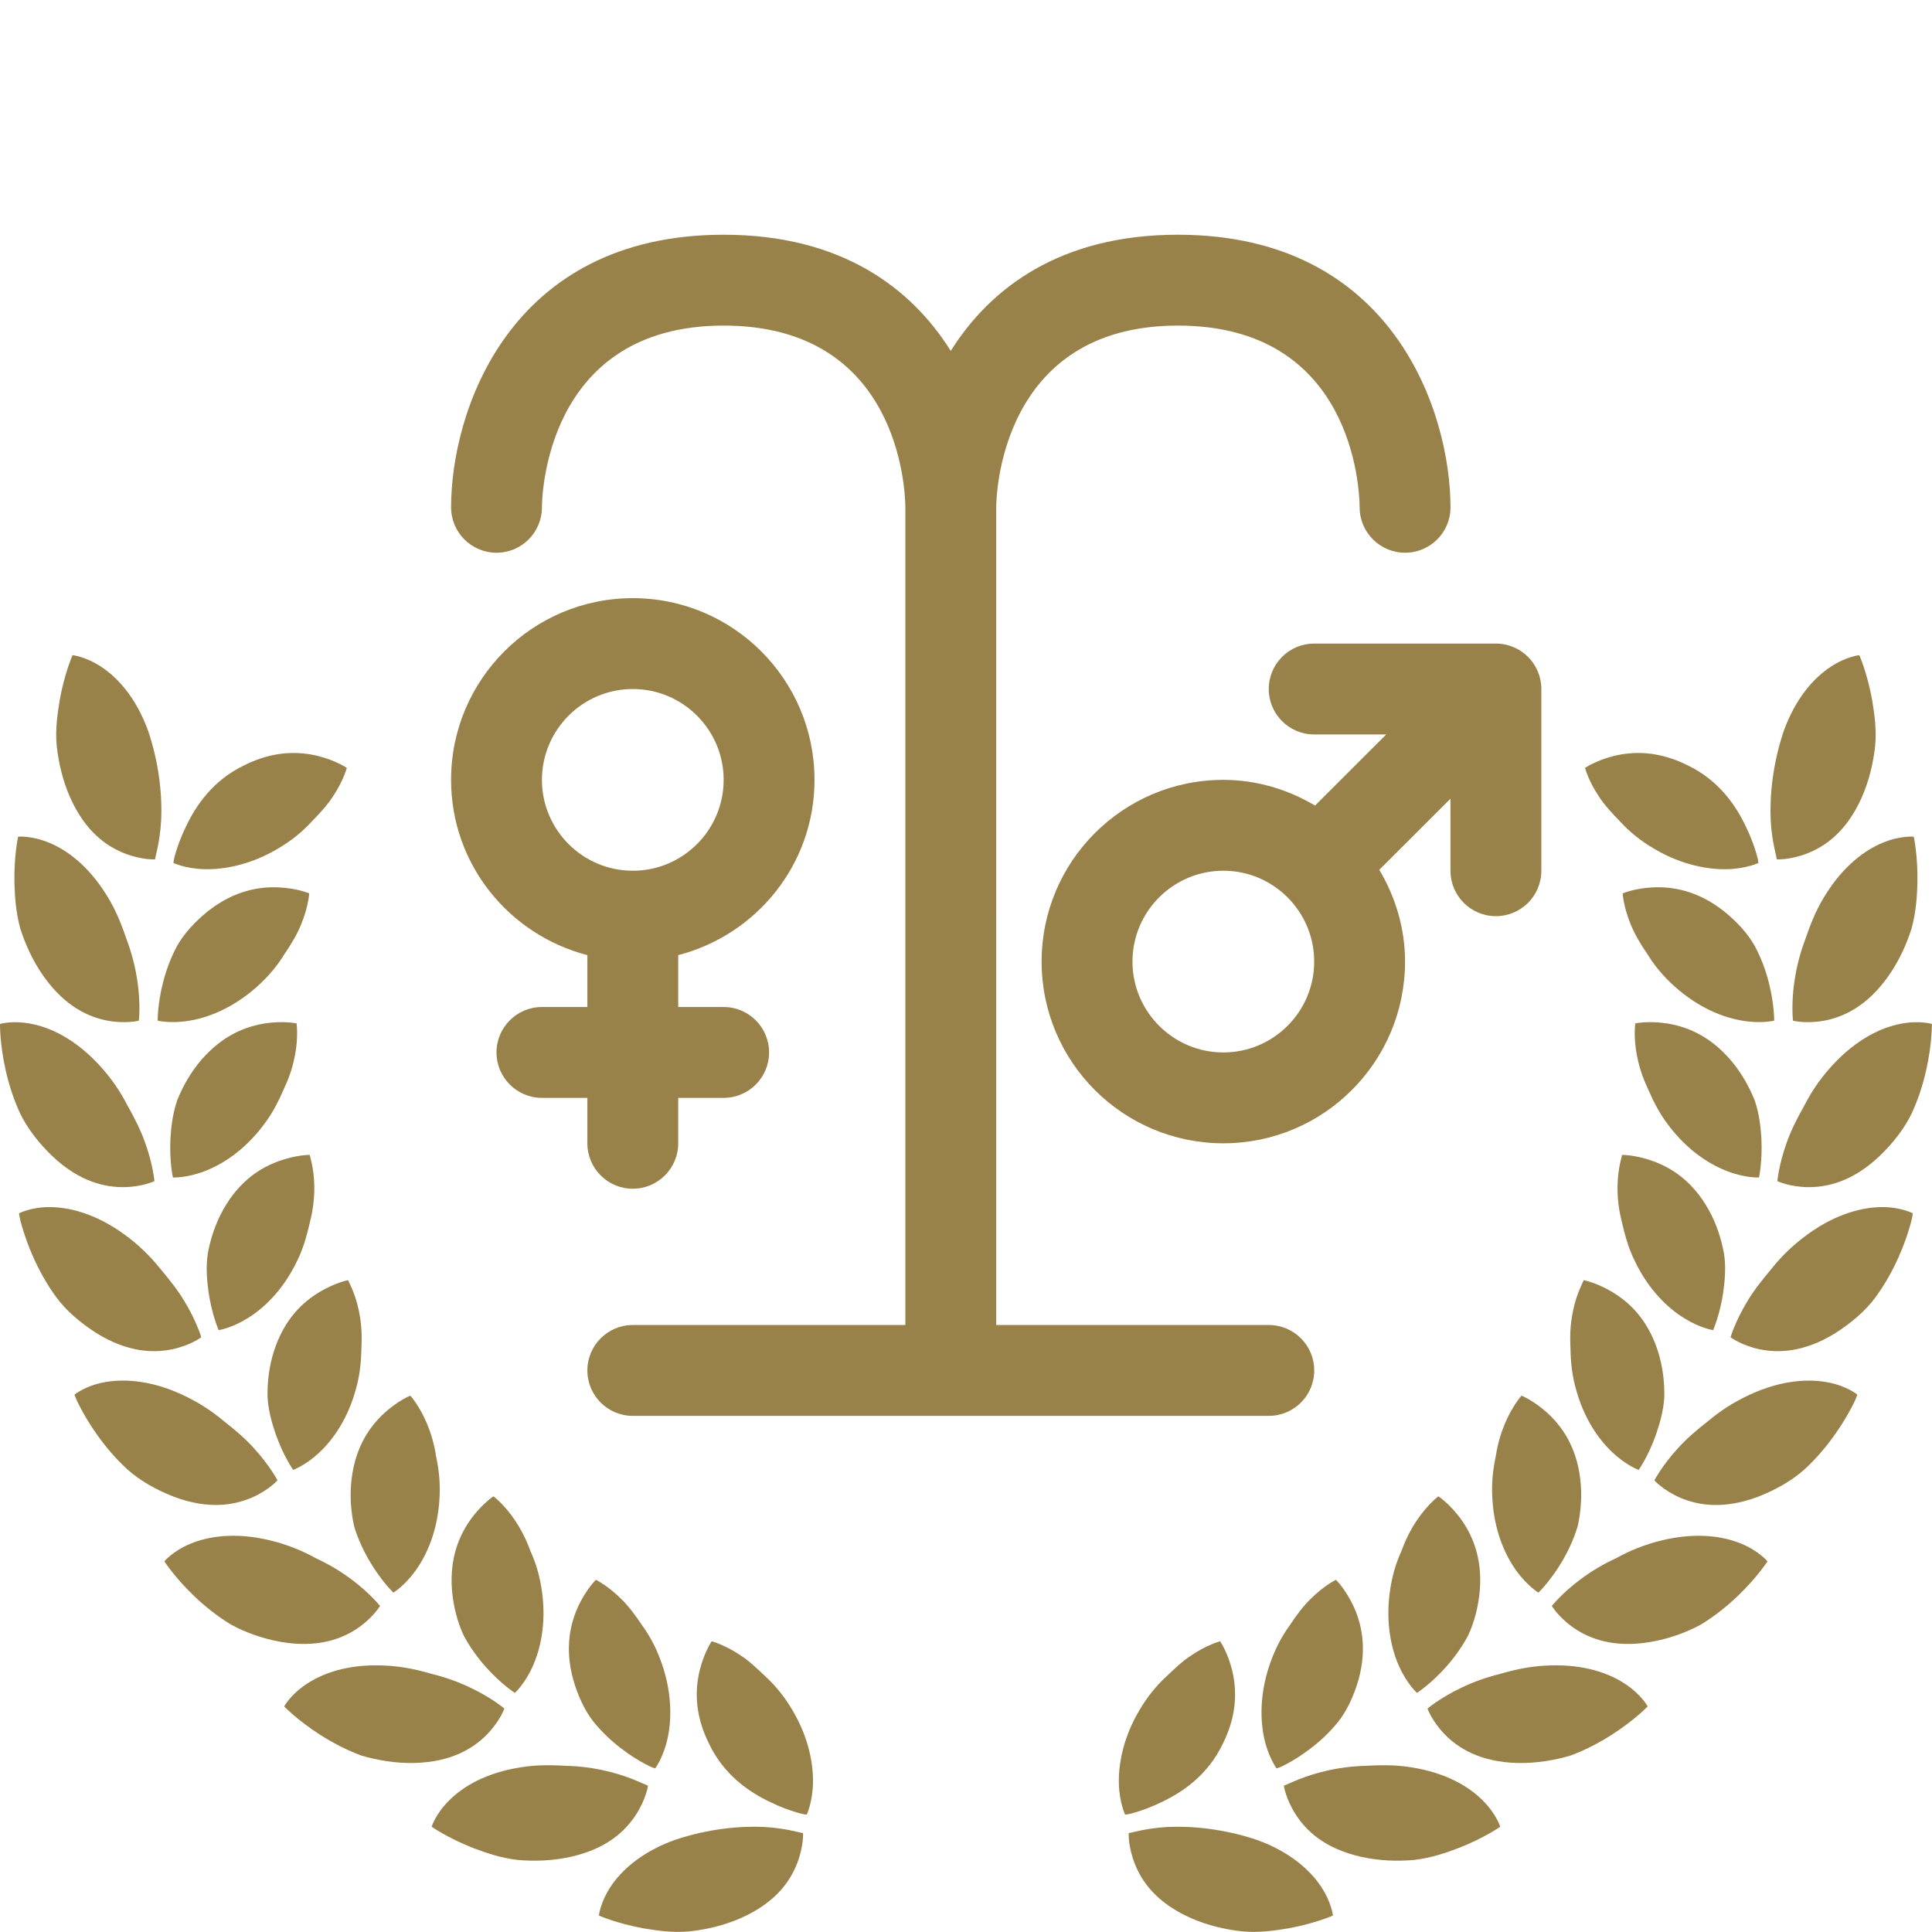 <?xml version="1.0" encoding="UTF-8" standalone="no"?>
<svg
   xmlns:dc="http://purl.org/dc/elements/1.1/"
   xmlns:cc="http://creativecommons.org/ns#"
   xmlns:rdf="http://www.w3.org/1999/02/22-rdf-syntax-ns#"
   xmlns:svg="http://www.w3.org/2000/svg"
   xmlns="http://www.w3.org/2000/svg"
   class="style-svg replaced-svg"
   xml:space="preserve"
   enable-background="new 0 0 63.788 56.038"
   viewBox="0 0 256 256"
   height="256"
   width="256"
   y="0px"
   x="0px"
   id="Layer_2"
   version="1.1"><defs
   id="defs740" />
<g
   transform="matrix(4.013,0,0,4.013,5.6824042e-4,31.103)"
   id="derechos">
	<path
   id="path658"
   d="m 19.775,55.499 c 0,0 0.586,0.261 1.474,0.423 0.446,0.072 0.956,0.151 1.511,0.1 0.558,-0.06 1.145,-0.193 1.71,-0.443 1.13,-0.506 1.61,-1.194 1.845,-1.79 0.229,-0.583 0.2,-1.013 0.2,-1.013 0,0 -0.134,-0.025 -0.359,-0.079 -0.227,-0.048 -0.55,-0.103 -0.939,-0.124 -0.784,-0.035 -1.831,0.058 -2.937,0.429 -1.118,0.405 -1.771,1.019 -2.116,1.542 -0.347,0.522 -0.389,0.955 -0.389,0.955 z"
   fill="#99814A" />
	<path
   id="path660"
   d="m 23.499,46.443 c 0,0 0.427,0.109 0.956,0.467 0.268,0.172 0.553,0.438 0.854,0.728 0.303,0.281 0.603,0.644 0.873,1.108 0.542,0.924 0.68,1.808 0.661,2.408 -0.018,0.615 -0.204,1.012 -0.204,1.012 0,0 -0.135,-0.006 -0.352,-0.078 -0.217,-0.064 -0.521,-0.173 -0.863,-0.34 -0.684,-0.324 -1.521,-0.889 -2.012,-1.922 -0.5,-0.998 -0.452,-1.832 -0.307,-2.43 0.148,-0.595 0.394,-0.953 0.394,-0.953 z"
   fill="#99814A" />
	<path
   id="path662"
   d="m 14.252,52.566 c 0,0 0.523,0.369 1.363,0.699 0.421,0.16 0.909,0.33 1.46,0.396 0.559,0.051 1.161,0.034 1.764,-0.1 1.207,-0.272 1.814,-0.857 2.162,-1.395 0.339,-0.526 0.396,-0.954 0.396,-0.954 0,0 -0.125,-0.054 -0.337,-0.146 -0.213,-0.092 -0.519,-0.208 -0.897,-0.306 -0.378,-0.098 -0.829,-0.177 -1.335,-0.2 -0.506,-0.023 -1.035,-0.055 -1.627,0.043 -1.176,0.181 -1.937,0.654 -2.377,1.102 -0.447,0.445 -0.572,0.861 -0.572,0.861 z"
   fill="#99814A" />
	<path
   id="path664"
   d="m 19.675,44.413 c 0,0 0.399,0.191 0.849,0.645 0.229,0.222 0.461,0.532 0.695,0.882 0.242,0.336 0.466,0.75 0.639,1.258 0.35,1.014 0.312,1.904 0.176,2.49 -0.139,0.6 -0.399,0.951 -0.399,0.951 0,0 -0.132,-0.03 -0.33,-0.143 -0.201,-0.107 -0.478,-0.272 -0.78,-0.503 -0.302,-0.229 -0.629,-0.525 -0.924,-0.889 -0.293,-0.366 -0.52,-0.862 -0.673,-1.392 -0.296,-1.075 -0.086,-1.885 0.172,-2.441 0.263,-0.554 0.575,-0.858 0.575,-0.858 z"
   fill="#99814A" />
	<path
   id="path666"
   d="m 9.383,48.594 c 0,0 0.442,0.461 1.203,0.946 0.38,0.241 0.837,0.489 1.35,0.678 0.539,0.157 1.133,0.257 1.751,0.243 1.237,-0.033 1.954,-0.495 2.391,-0.939 0.436,-0.45 0.575,-0.857 0.575,-0.857 0,0 -0.414,-0.355 -1.119,-0.689 -0.353,-0.17 -0.78,-0.334 -1.273,-0.454 -0.477,-0.141 -1.002,-0.259 -1.6,-0.28 -1.192,-0.051 -2.031,0.268 -2.551,0.62 -0.523,0.348 -0.727,0.732 -0.727,0.732 z"
   fill="#99814A" />
	<path
   id="path668"
   d="m 16.294,41.656 c 0,0 0.355,0.265 0.712,0.795 0.179,0.266 0.359,0.6 0.506,1.007 0.173,0.376 0.313,0.823 0.385,1.354 0.146,1.062 -0.06,1.92 -0.318,2.48 C 17.325,47.854 17,48.148 17,48.148 c 0,0 -0.452,-0.289 -0.958,-0.855 -0.252,-0.283 -0.516,-0.636 -0.735,-1.049 -0.201,-0.434 -0.339,-0.949 -0.384,-1.502 -0.084,-1.108 0.279,-1.859 0.641,-2.355 0.365,-0.493 0.73,-0.731 0.73,-0.731 z"
   fill="#99814A" />
	<path
   id="path670"
   d="m 5.427,43.803 c 0,0 0.345,0.539 0.999,1.162 0.327,0.31 0.729,0.639 1.197,0.924 0.487,0.267 1.061,0.471 1.668,0.577 1.221,0.206 2.017,-0.113 2.527,-0.46 0.508,-0.351 0.73,-0.73 0.73,-0.73 0,0 -0.338,-0.429 -0.965,-0.893 C 11.269,44.15 10.879,43.907 10.418,43.695 9.988,43.456 9.485,43.247 8.905,43.108 7.744,42.83 6.854,42.983 6.281,43.225 5.71,43.461 5.427,43.803 5.427,43.803 Z"
   fill="#99814A" />
	<path
   id="path672"
   d="m 13.548,38.332 c 0,0 0.298,0.327 0.546,0.915 0.125,0.294 0.239,0.656 0.304,1.083 0.087,0.411 0.147,0.871 0.113,1.406 -0.061,1.07 -0.424,1.867 -0.79,2.373 -0.364,0.508 -0.732,0.727 -0.732,0.727 0,0 -0.389,-0.37 -0.776,-1.023 -0.193,-0.326 -0.386,-0.722 -0.521,-1.169 -0.103,-0.474 -0.149,-0.998 -0.084,-1.55 0.131,-1.104 0.627,-1.768 1.083,-2.188 0.461,-0.418 0.857,-0.574 0.857,-0.574 z"
   fill="#99814A" />
	<path
   id="path674"
   d="m 2.461,38.297 c 0,0 0.044,0.154 0.174,0.393 0.125,0.241 0.315,0.575 0.577,0.943 0.261,0.367 0.594,0.769 0.998,1.138 0.411,0.367 0.947,0.672 1.521,0.895 1.161,0.439 2.005,0.279 2.573,0.037 0.566,-0.244 0.858,-0.574 0.858,-0.574 0,0 -0.25,-0.484 -0.778,-1.061 C 8.123,39.777 7.775,39.471 7.379,39.164 7.003,38.848 6.549,38.545 6.005,38.296 4.922,37.795 4.008,37.776 3.412,37.896 2.805,38.016 2.461,38.297 2.461,38.297 Z"
   fill="#99814A" />
	<path
   id="path676"
   d="m 11.495,34.519 c 0,0 0.043,0.101 0.123,0.271 0.074,0.172 0.165,0.422 0.23,0.733 0.066,0.312 0.108,0.688 0.09,1.118 -0.011,0.428 -0.027,0.883 -0.167,1.402 -0.266,1.035 -0.775,1.746 -1.232,2.17 -0.455,0.428 -0.859,0.571 -0.859,0.571 0,0 -0.311,-0.438 -0.567,-1.152 C 8.989,39.274 8.863,38.856 8.834,38.383 8.824,37.899 8.88,37.376 9.05,36.848 9.395,35.792 10,35.244 10.543,34.915 c 0.533,-0.32 0.952,-0.396 0.952,-0.396 z"
   fill="#99814A" />
	<path
   id="path678"
   d="m 0.628,32.312 c 0,0 0.014,0.159 0.094,0.419 0.075,0.262 0.197,0.627 0.381,1.039 0.185,0.412 0.432,0.871 0.755,1.313 0.324,0.442 0.797,0.845 1.315,1.177 1.054,0.658 1.914,0.666 2.519,0.54 0.604,-0.13 0.954,-0.396 0.954,-0.396 0,0 -0.151,-0.523 -0.558,-1.191 C 5.89,34.876 5.602,34.51 5.281,34.129 4.974,33.744 4.589,33.358 4.104,33.008 3.139,32.304 2.248,32.106 1.638,32.106 1.021,32.104 0.628,32.312 0.628,32.312 Z"
   fill="#99814A" />
	<path
   id="path680"
   d="m 10.228,30.383 c 0,0 0.024,0.107 0.068,0.289 0.039,0.184 0.079,0.445 0.082,0.764 0.004,0.318 -0.029,0.695 -0.131,1.113 -0.102,0.42 -0.2,0.858 -0.44,1.342 -0.461,0.961 -1.1,1.559 -1.631,1.885 -0.53,0.33 -0.955,0.393 -0.955,0.393 0,0 -0.22,-0.49 -0.333,-1.241 C 6.838,34.552 6.79,34.12 6.86,33.648 6.945,33.172 7.103,32.671 7.372,32.187 7.917,31.219 8.62,30.8 9.214,30.585 c 0.588,-0.21 1.014,-0.202 1.014,-0.202 z"
   fill="#99814A" />
	<path
   id="path682"
   d="m 0,26.059 c 0,0 -0.012,0.639 0.185,1.519 0.098,0.438 0.249,0.937 0.478,1.433 0.24,0.494 0.617,0.983 1.061,1.41 0.903,0.854 1.744,1.031 2.362,1.027 0.617,-0.008 1.013,-0.199 1.013,-0.199 0,0 -0.044,-0.544 -0.311,-1.279 C 4.659,29.602 4.456,29.185 4.207,28.749 3.984,28.311 3.683,27.857 3.278,27.419 2.468,26.541 1.65,26.173 1.032,26.055 0.415,25.932 0,26.059 0,26.059 Z"
   fill="#99814A" />
	<path
   id="path684"
   d="m 9.792,26.041 c 0,0 0.066,0.438 -0.054,1.065 -0.061,0.315 -0.167,0.679 -0.352,1.071 -0.173,0.391 -0.363,0.803 -0.692,1.229 -0.643,0.853 -1.387,1.312 -1.972,1.527 -0.585,0.219 -1.013,0.195 -1.013,0.195 0,0 -0.119,-0.523 -0.081,-1.281 0.023,-0.379 0.069,-0.812 0.221,-1.261 0.179,-0.45 0.433,-0.911 0.794,-1.334 0.723,-0.843 1.509,-1.118 2.116,-1.212 0.607,-0.091 1.033,0.001 1.033,0.001 z"
   fill="#99814A" />
	<path
   id="path686"
   d="m 0.598,19.876 c 0,0 -0.139,0.626 -0.122,1.528 0.013,0.45 0.048,0.967 0.192,1.499 0.17,0.534 0.418,1.083 0.775,1.587 0.715,1.008 1.503,1.346 2.109,1.461 0.606,0.111 1.032,0 1.032,0 0,0 0.066,-0.543 -0.048,-1.314 C 4.479,24.25 4.377,23.804 4.202,23.327 4.037,22.851 3.858,22.351 3.541,21.842 2.923,20.826 2.193,20.307 1.611,20.071 1.03,19.832 0.598,19.876 0.598,19.876 Z"
   fill="#99814A" />
	<path
   id="path688"
   d="m 10.209,21.748 c 0,0 -0.023,0.441 -0.269,1.031 -0.119,0.297 -0.311,0.63 -0.552,0.98 -0.215,0.354 -0.509,0.72 -0.91,1.076 -0.802,0.714 -1.623,1.021 -2.239,1.119 -0.617,0.102 -1.032,-0.004 -1.032,-0.004 0,0 -0.011,-0.536 0.179,-1.272 0.095,-0.368 0.24,-0.783 0.46,-1.194 0.232,-0.411 0.599,-0.812 1.03,-1.156 0.878,-0.688 1.706,-0.805 2.32,-0.779 0.614,0.027 1.013,0.199 1.013,0.199 z"
   fill="#99814A" />
	<path
   id="path690"
   d="m 2.395,13.882 c 0,0 -0.261,0.586 -0.422,1.474 -0.073,0.446 -0.152,0.956 -0.101,1.512 0.06,0.559 0.194,1.146 0.443,1.711 0.506,1.13 1.195,1.609 1.791,1.845 0.583,0.229 1.013,0.2 1.013,0.2 0,0 0.025,-0.134 0.079,-0.359 C 5.246,20.038 5.3,19.715 5.322,19.326 5.358,18.543 5.265,17.495 4.894,16.389 4.489,15.271 3.875,14.618 3.352,14.273 2.828,13.924 2.395,13.882 2.395,13.882 Z"
   fill="#99814A" />
	<path
   id="path692"
   d="m 11.451,17.605 c 0,0 -0.11,0.428 -0.467,0.956 -0.171,0.269 -0.437,0.554 -0.728,0.854 C 9.975,19.718 9.612,20.018 9.148,20.287 8.224,20.83 7.34,20.967 6.74,20.949 6.125,20.931 5.728,20.745 5.728,20.745 c 0,0 0.005,-0.135 0.077,-0.352 0.065,-0.218 0.173,-0.521 0.34,-0.862 0.325,-0.685 0.889,-1.521 1.922,-2.014 0.998,-0.5 1.832,-0.451 2.429,-0.307 0.597,0.149 0.955,0.395 0.955,0.395 z"
   fill="#99814A" />
	<path
   id="path694"
   d="m 44.012,55.499 c 0,0 -0.586,0.261 -1.475,0.423 -0.445,0.072 -0.955,0.151 -1.512,0.1 -0.559,-0.06 -1.145,-0.193 -1.711,-0.443 -1.129,-0.506 -1.609,-1.194 -1.844,-1.79 -0.23,-0.583 -0.201,-1.013 -0.201,-1.013 0,0 0.135,-0.025 0.359,-0.079 0.227,-0.048 0.551,-0.103 0.939,-0.124 0.783,-0.035 1.832,0.058 2.938,0.429 1.117,0.405 1.77,1.019 2.115,1.542 0.349,0.522 0.392,0.955 0.392,0.955 z"
   fill="#99814A" />
	<path
   id="path696"
   d="m 40.288,46.443 c 0,0 -0.428,0.109 -0.955,0.467 -0.27,0.172 -0.555,0.438 -0.854,0.728 -0.303,0.281 -0.604,0.644 -0.873,1.108 -0.543,0.924 -0.68,1.808 -0.662,2.408 0.018,0.615 0.205,1.012 0.205,1.012 0,0 0.135,-0.006 0.352,-0.078 0.217,-0.064 0.521,-0.173 0.863,-0.34 0.684,-0.324 1.52,-0.889 2.012,-1.922 0.5,-0.998 0.451,-1.832 0.307,-2.43 -0.149,-0.595 -0.395,-0.953 -0.395,-0.953 z"
   fill="#99814A" />
	<path
   id="path698"
   d="m 49.536,52.566 c 0,0 -0.523,0.369 -1.363,0.699 -0.422,0.16 -0.91,0.33 -1.461,0.396 -0.559,0.051 -1.16,0.034 -1.764,-0.1 -1.207,-0.272 -1.814,-0.857 -2.162,-1.395 -0.338,-0.526 -0.395,-0.954 -0.395,-0.954 0,0 0.125,-0.054 0.338,-0.146 0.213,-0.092 0.518,-0.208 0.896,-0.306 0.378,-0.098 0.828,-0.177 1.336,-0.2 0.506,-0.023 1.035,-0.055 1.627,0.043 1.176,0.181 1.936,0.654 2.377,1.102 0.444,0.445 0.571,0.861 0.571,0.861 z"
   fill="#99814A" />
	<path
   id="path700"
   d="m 44.112,44.413 c 0,0 -0.398,0.191 -0.85,0.645 -0.229,0.222 -0.461,0.532 -0.693,0.882 -0.242,0.336 -0.467,0.75 -0.641,1.258 -0.35,1.014 -0.312,1.904 -0.176,2.49 0.139,0.6 0.398,0.951 0.398,0.951 0,0 0.133,-0.03 0.33,-0.143 0.201,-0.107 0.479,-0.272 0.779,-0.503 0.303,-0.229 0.631,-0.525 0.924,-0.889 0.293,-0.366 0.52,-0.862 0.674,-1.392 0.297,-1.075 0.086,-1.885 -0.172,-2.441 -0.261,-0.554 -0.573,-0.858 -0.573,-0.858 z"
   fill="#99814A" />
	<path
   id="path702"
   d="m 54.405,48.594 c 0,0 -0.443,0.461 -1.203,0.946 -0.381,0.241 -0.838,0.489 -1.35,0.678 -0.539,0.157 -1.135,0.257 -1.752,0.243 -1.238,-0.033 -1.953,-0.495 -2.391,-0.939 -0.436,-0.45 -0.574,-0.857 -0.574,-0.857 0,0 0.414,-0.355 1.119,-0.689 0.352,-0.17 0.779,-0.334 1.273,-0.454 0.477,-0.141 1.002,-0.259 1.6,-0.28 1.191,-0.051 2.031,0.268 2.551,0.62 0.522,0.348 0.727,0.732 0.727,0.732 z"
   fill="#99814A" />
	<path
   id="path704"
   d="m 47.493,41.656 c 0,0 -0.355,0.265 -0.711,0.795 -0.18,0.266 -0.359,0.6 -0.506,1.007 -0.174,0.376 -0.314,0.823 -0.385,1.354 -0.146,1.062 0.059,1.92 0.316,2.48 0.254,0.561 0.58,0.855 0.58,0.855 0,0 0.451,-0.289 0.957,-0.855 0.252,-0.283 0.518,-0.636 0.736,-1.049 0.201,-0.434 0.338,-0.949 0.383,-1.502 0.084,-1.108 -0.279,-1.859 -0.641,-2.355 -0.364,-0.492 -0.729,-0.73 -0.729,-0.73 z"
   fill="#99814A" />
	<path
   id="path706"
   d="m 58.36,43.803 c 0,0 -0.346,0.539 -1,1.162 -0.326,0.31 -0.729,0.639 -1.195,0.924 -0.488,0.267 -1.061,0.471 -1.67,0.577 -1.221,0.206 -2.016,-0.113 -2.525,-0.46 -0.508,-0.351 -0.73,-0.73 -0.73,-0.73 0,0 0.338,-0.429 0.965,-0.893 0.314,-0.233 0.703,-0.476 1.166,-0.688 0.43,-0.239 0.932,-0.448 1.512,-0.587 1.162,-0.278 2.051,-0.125 2.623,0.117 0.571,0.236 0.854,0.578 0.854,0.578 z"
   fill="#99814A" />
	<path
   id="path708"
   d="m 50.239,38.332 c 0,0 -0.297,0.327 -0.545,0.915 -0.125,0.294 -0.24,0.656 -0.305,1.083 -0.088,0.411 -0.146,0.871 -0.113,1.406 0.061,1.07 0.424,1.867 0.789,2.373 0.365,0.508 0.732,0.727 0.732,0.727 0,0 0.389,-0.37 0.777,-1.023 0.193,-0.326 0.385,-0.722 0.52,-1.169 0.104,-0.474 0.15,-0.998 0.086,-1.55 -0.131,-1.104 -0.627,-1.768 -1.084,-2.188 -0.461,-0.418 -0.857,-0.574 -0.857,-0.574 z"
   fill="#99814A" />
	<path
   id="path710"
   d="m 61.327,38.297 c 0,0 -0.045,0.154 -0.174,0.393 -0.125,0.241 -0.316,0.575 -0.578,0.943 -0.262,0.367 -0.594,0.77 -0.998,1.139 -0.41,0.367 -0.947,0.672 -1.52,0.895 -1.162,0.439 -2.006,0.279 -2.574,0.037 -0.566,-0.244 -0.857,-0.574 -0.857,-0.574 0,0 0.25,-0.484 0.777,-1.061 0.262,-0.291 0.609,-0.597 1.006,-0.904 0.375,-0.316 0.828,-0.619 1.373,-0.868 1.084,-0.501 1.996,-0.52 2.592,-0.4 0.609,0.119 0.953,0.4 0.953,0.4 z"
   fill="#99814A" />
	<path
   id="path712"
   d="m 52.292,34.519 c 0,0 -0.043,0.101 -0.121,0.271 -0.074,0.172 -0.166,0.422 -0.23,0.733 -0.066,0.312 -0.109,0.688 -0.09,1.118 0.01,0.428 0.025,0.883 0.166,1.402 0.266,1.035 0.775,1.746 1.232,2.17 0.455,0.428 0.859,0.571 0.859,0.571 0,0 0.311,-0.438 0.566,-1.152 0.123,-0.358 0.25,-0.776 0.279,-1.249 0.01,-0.484 -0.045,-1.007 -0.215,-1.535 -0.346,-1.056 -0.951,-1.604 -1.494,-1.933 -0.533,-0.32 -0.952,-0.396 -0.952,-0.396 z"
   fill="#99814A" />
	<path
   id="path714"
   d="m 63.159,32.312 c 0,0 -0.014,0.159 -0.094,0.419 -0.074,0.262 -0.197,0.627 -0.381,1.039 -0.184,0.412 -0.432,0.871 -0.756,1.313 -0.324,0.442 -0.797,0.845 -1.314,1.177 -1.055,0.658 -1.914,0.666 -2.52,0.54 -0.604,-0.13 -0.953,-0.396 -0.953,-0.396 0,0 0.15,-0.523 0.557,-1.191 0.199,-0.337 0.486,-0.703 0.807,-1.084 0.307,-0.385 0.693,-0.771 1.178,-1.121 0.965,-0.704 1.855,-0.902 2.467,-0.902 0.616,-0.002 1.009,0.206 1.009,0.206 z"
   fill="#99814A" />
	<path
   id="path716"
   d="m 53.559,30.383 c 0,0 -0.023,0.107 -0.068,0.289 -0.039,0.184 -0.078,0.445 -0.082,0.764 -0.004,0.319 0.029,0.695 0.131,1.113 0.102,0.42 0.201,0.858 0.441,1.342 0.461,0.961 1.1,1.559 1.631,1.885 0.529,0.33 0.953,0.393 0.953,0.393 0,0 0.221,-0.49 0.334,-1.241 0.049,-0.376 0.098,-0.808 0.027,-1.28 C 56.84,33.172 56.684,32.671 56.414,32.187 55.869,31.219 55.166,30.8 54.57,30.585 53.985,30.375 53.559,30.383 53.559,30.383 Z"
   fill="#99814A" />
	<path
   id="path718"
   d="m 63.788,26.059 c 0,0 0.012,0.639 -0.186,1.519 -0.098,0.438 -0.248,0.937 -0.479,1.433 -0.238,0.494 -0.615,0.983 -1.061,1.41 -0.902,0.854 -1.744,1.031 -2.361,1.027 -0.617,-0.008 -1.014,-0.199 -1.014,-0.199 0,0 0.045,-0.544 0.311,-1.279 0.129,-0.368 0.332,-0.785 0.582,-1.221 0.223,-0.438 0.523,-0.892 0.928,-1.33 0.811,-0.878 1.629,-1.246 2.246,-1.364 0.618,-0.123 1.034,0.004 1.034,0.004 z"
   fill="#99814A" />
	<path
   id="path720"
   d="m 53.995,26.041 c 0,0 -0.066,0.438 0.055,1.065 0.061,0.315 0.168,0.679 0.352,1.071 0.172,0.391 0.363,0.803 0.691,1.229 0.643,0.853 1.387,1.312 1.973,1.527 0.584,0.219 1.014,0.195 1.014,0.195 0,0 0.117,-0.523 0.08,-1.281 -0.023,-0.379 -0.068,-0.812 -0.221,-1.261 -0.18,-0.45 -0.434,-0.911 -0.795,-1.334 -0.723,-0.843 -1.51,-1.118 -2.115,-1.212 -0.609,-0.091 -1.034,0.001 -1.034,0.001 z"
   fill="#99814A" />
	<path
   id="path722"
   d="m 63.19,19.876 c 0,0 0.139,0.626 0.121,1.528 -0.012,0.45 -0.047,0.967 -0.191,1.499 -0.17,0.534 -0.418,1.083 -0.775,1.587 -0.715,1.008 -1.504,1.346 -2.109,1.461 -0.607,0.111 -1.033,0 -1.033,0 0,0 -0.066,-0.543 0.049,-1.314 0.057,-0.387 0.158,-0.833 0.334,-1.31 0.164,-0.476 0.344,-0.976 0.66,-1.485 0.619,-1.016 1.35,-1.535 1.932,-1.771 0.578,-0.239 1.012,-0.195 1.012,-0.195 z"
   fill="#99814A" />
	<path
   id="path724"
   d="m 53.579,21.748 c 0,0 0.023,0.441 0.268,1.031 0.119,0.297 0.311,0.63 0.553,0.98 0.215,0.354 0.508,0.72 0.91,1.076 0.801,0.714 1.621,1.021 2.238,1.119 0.617,0.102 1.033,-0.004 1.033,-0.004 0,0 0.01,-0.536 -0.18,-1.272 -0.094,-0.368 -0.24,-0.783 -0.461,-1.194 -0.23,-0.411 -0.598,-0.812 -1.029,-1.156 -0.879,-0.688 -1.705,-0.805 -2.32,-0.779 -0.614,0.027 -1.012,0.199 -1.012,0.199 z"
   fill="#99814A" />
	<path
   id="path726"
   d="m 61.393,13.882 c 0,0 0.26,0.586 0.422,1.474 0.072,0.446 0.152,0.956 0.102,1.512 -0.061,0.559 -0.195,1.146 -0.443,1.711 -0.506,1.13 -1.195,1.609 -1.791,1.845 -0.584,0.229 -1.014,0.2 -1.014,0.2 0,0 -0.025,-0.134 -0.078,-0.359 -0.049,-0.227 -0.104,-0.55 -0.125,-0.939 -0.035,-0.783 0.059,-1.831 0.43,-2.937 0.404,-1.118 1.018,-1.771 1.541,-2.116 0.522,-0.349 0.956,-0.391 0.956,-0.391 z"
   fill="#99814A" />
	<path
   id="path728"
   d="m 52.336,17.605 c 0,0 0.109,0.428 0.467,0.956 0.172,0.269 0.438,0.554 0.729,0.854 0.281,0.303 0.643,0.603 1.107,0.872 0.924,0.543 1.809,0.68 2.408,0.662 0.615,-0.018 1.012,-0.204 1.012,-0.204 0,0 -0.006,-0.135 -0.078,-0.352 -0.064,-0.218 -0.172,-0.521 -0.34,-0.862 -0.324,-0.685 -0.889,-1.521 -1.922,-2.014 -0.998,-0.5 -1.832,-0.451 -2.43,-0.307 -0.595,0.149 -0.953,0.395 -0.953,0.395 z"
   fill="#99814A" />
	<path
   id="path730"
   d="M 38.893,0 C 35.02,0 32.706,1.746 31.393,3.835 30.081,1.746 27.767,0 23.894,0 c -7.119,0 -9,5.887 -9,9 0,0.829 0.672,1.5 1.5,1.5 0.828,0 1.5,-0.671 1.5,-1.5 0,-0.244 0.068,-6 6,-6 5.78,0 5.994,5.393 6,6 v 27 h -9 c -0.828,0 -1.5,0.671 -1.5,1.5 0,0.829 0.672,1.5 1.5,1.5 h 21 c 0.83,0 1.5,-0.671 1.5,-1.5 0,-0.829 -0.67,-1.5 -1.5,-1.5 h -9 V 9 c 0,-0.244 0.067,-6 6,-6 5.781,0 5.994,5.393 6,6 0,0.829 0.672,1.5 1.5,1.5 0.83,0 1.5,-0.671 1.5,-1.5 C 47.893,5.887 46.012,0 38.893,0 Z"
   fill="#99814A" />
	<path
   id="path732"
   d="m 23.894,25.5 h -1.5 v -1.713 c 2.583,-0.669 4.5,-2.995 4.5,-5.787 0,-3.313 -2.687,-6 -6,-6 -3.313,0 -6,2.687 -6,6 0,2.792 1.917,5.118 4.5,5.787 V 25.5 h -1.5 c -0.828,0 -1.5,0.671 -1.5,1.5 0,0.829 0.672,1.5 1.5,1.5 h 1.5 V 30 c 0,0.829 0.672,1.5 1.5,1.5 0.828,0 1.5,-0.671 1.5,-1.5 v -1.5 h 1.5 c 0.828,0 1.5,-0.671 1.5,-1.5 0,-0.829 -0.672,-1.5 -1.5,-1.5 z m -6,-7.5 c 0,-1.654 1.346,-3 3,-3 1.654,0 3,1.346 3,3 0,1.654 -1.346,3 -3,3 -1.654,0 -3,-1.346 -3,-3 z"
   fill="#99814A" />
	<path
   id="path734"
   d="m 49.393,13.5 h -6 c -0.828,0 -1.5,0.671 -1.5,1.5 0,0.829 0.672,1.5 1.5,1.5 h 2.379 l -2.35,2.348 C 42.532,18.322 41.504,18 40.393,18 c -3.312,0 -6,2.687 -6,6 0,3.313 2.688,6 6,6 3.314,0 6,-2.687 6,-6 0,-1.11 -0.322,-2.139 -0.85,-3.031 l 2.35,-2.348 V 21 c 0,0.829 0.672,1.5 1.5,1.5 0.83,0 1.5,-0.671 1.5,-1.5 v -6 c 0,-0.829 -0.67,-1.5 -1.5,-1.5 z m -9,13.5 c -1.654,0 -3,-1.346 -3,-3 0,-1.654 1.346,-3 3,-3 1.656,0 3,1.346 3,3 0,1.654 -1.344,3 -3,3 z"
   fill="#99814A" />
</g>
</svg>

